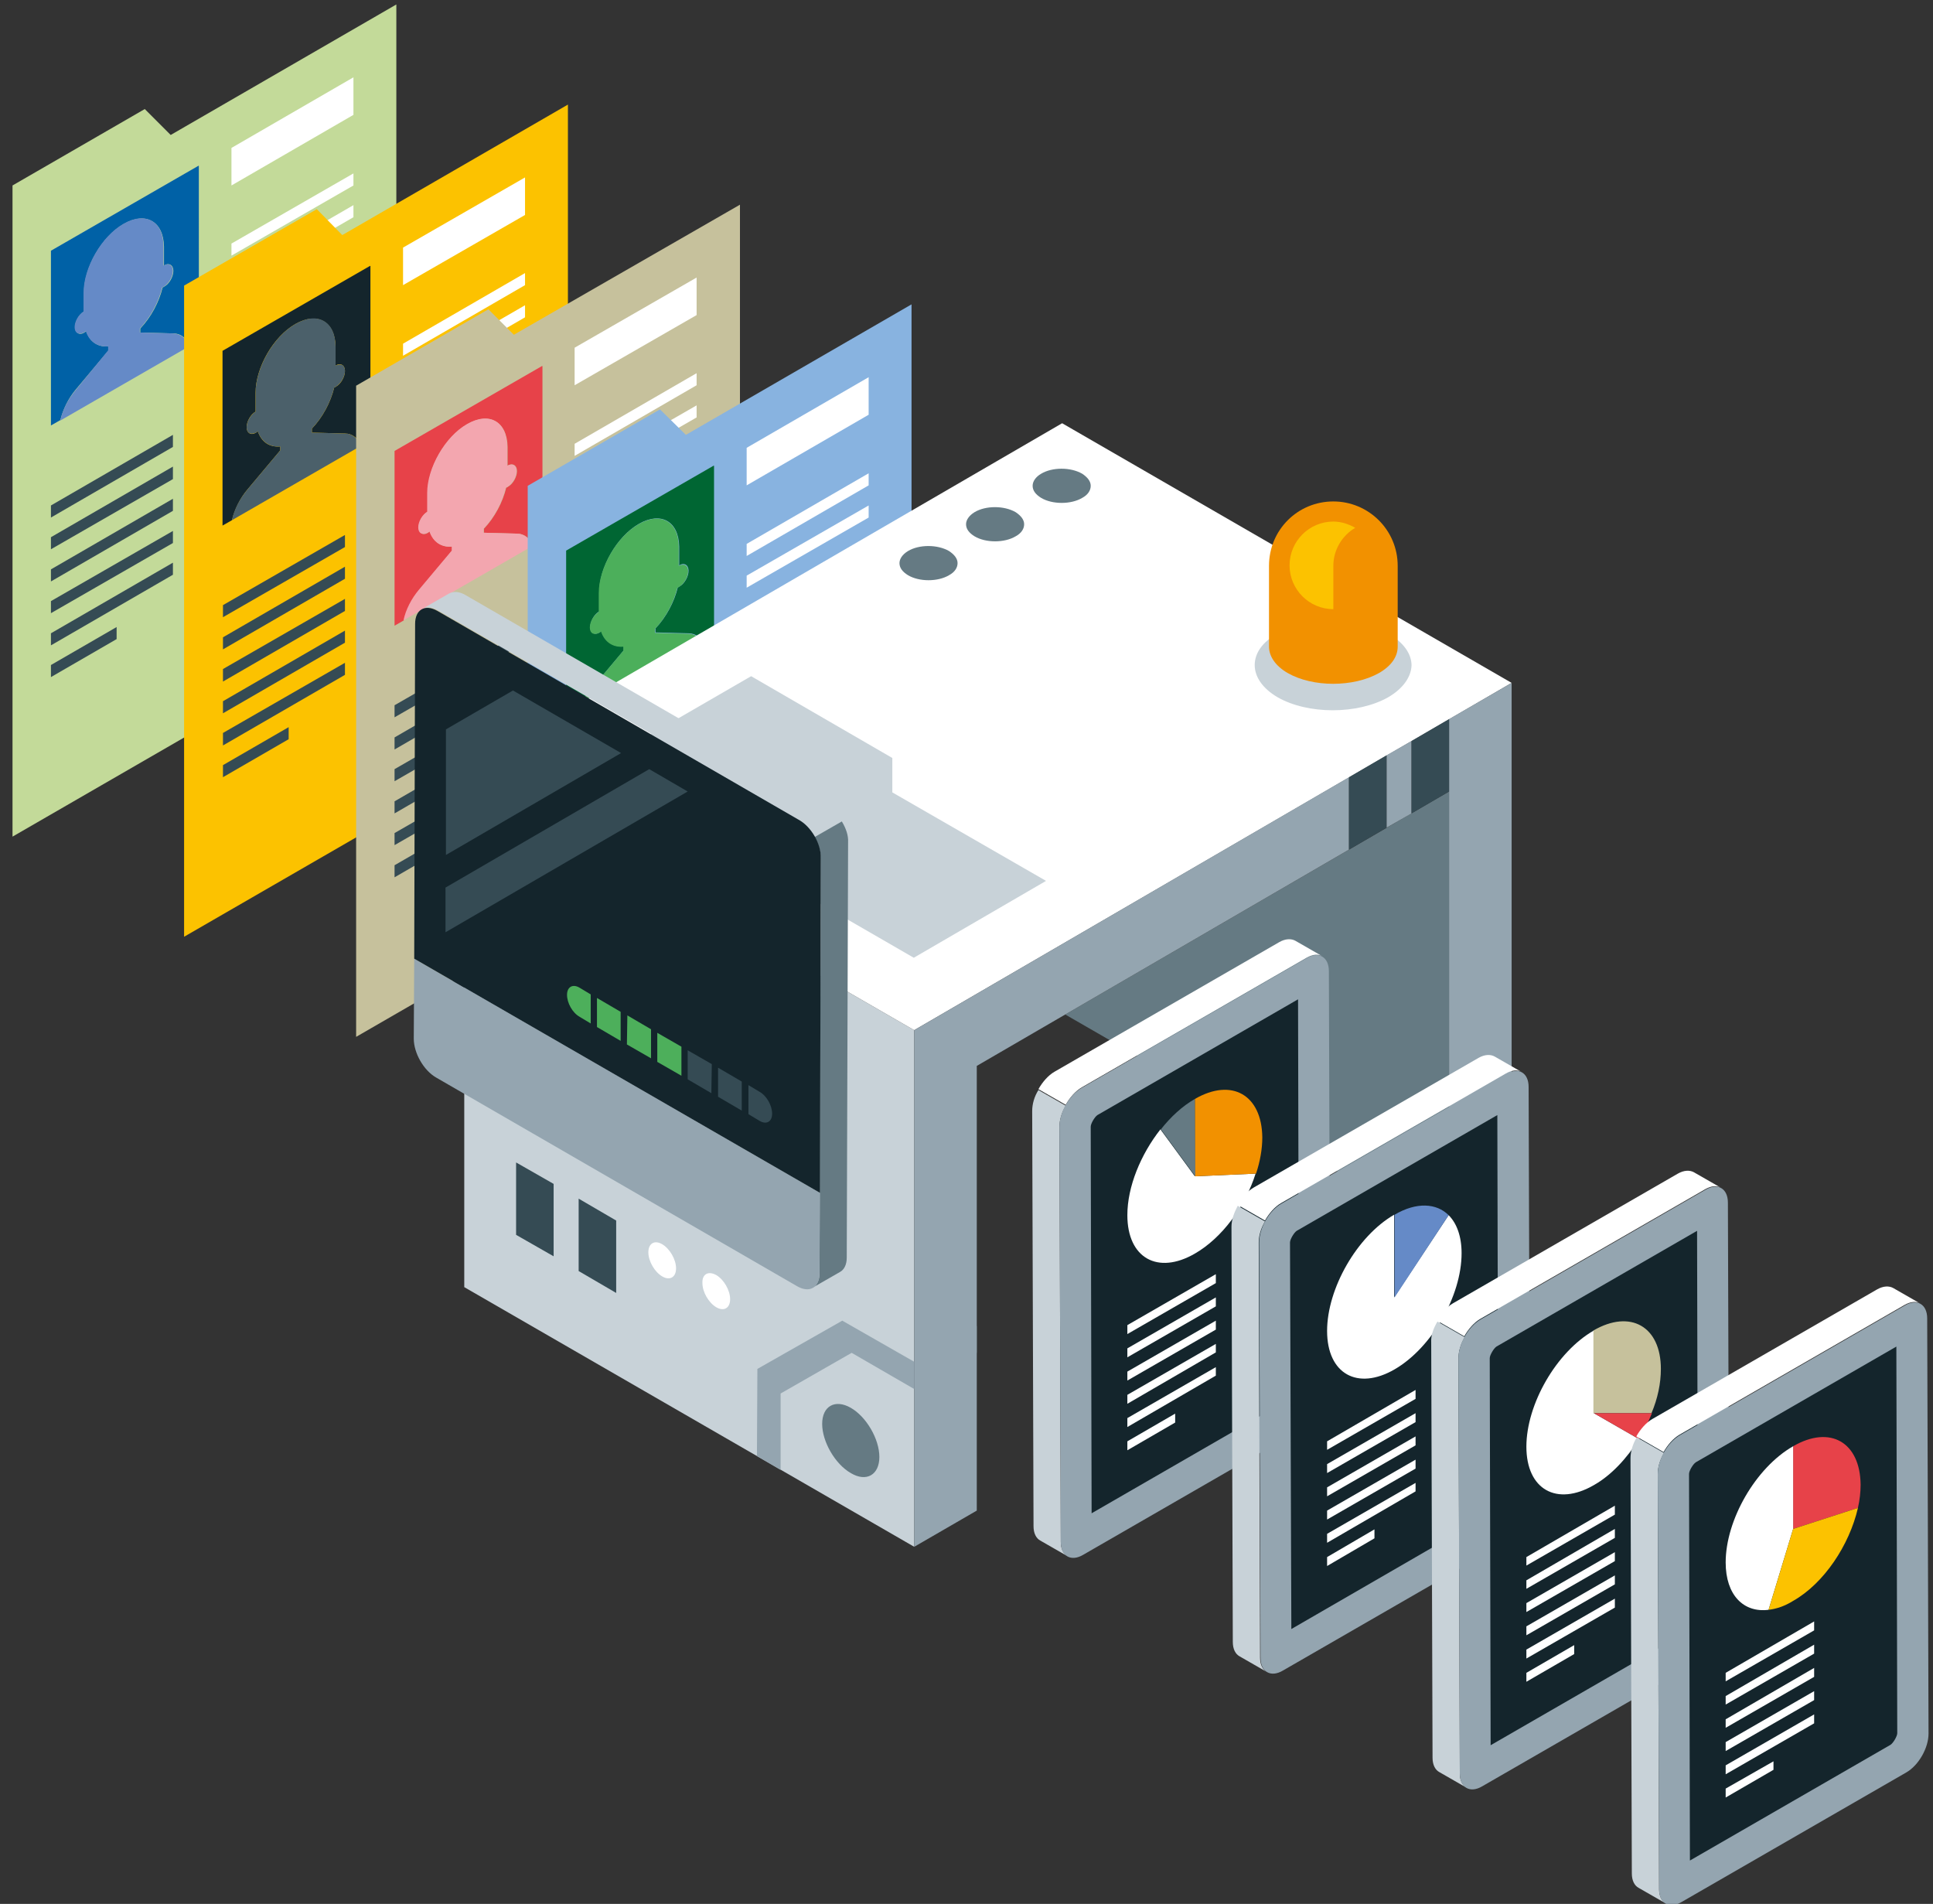 <?xml version="1.0" encoding="utf-8"?>
<!-- Generator: Adobe Illustrator 19.2.1, SVG Export Plug-In . SVG Version: 6.00 Build 0)  -->
<svg version="1.1" id="Layer_1" xmlns="http://www.w3.org/2000/svg" xmlns:xlink="http://www.w3.org/1999/xlink" x="0px" y="0px"
	 viewBox="0 0 432.6 426" style="enable-background:new 0 0 432.6 426;" xml:space="preserve">
<rect x="0" y="0" width="432.6" height="426" fill="#333333" stroke="none"/>
<style type="text/css">
	.st0{fill:#C3DA99;}
	.st1{fill:#0061A6;}
	.st2{fill:#658AC7;}
	.st3{fill:#354B54;}
	.st4{fill:#FFFFFF;}
	.st5{fill:#FCC200;}
	.st6{fill:#14252C;}
	.st7{fill:#4B606A;}
	.st8{fill:#C6C19C;}
	.st9{fill:#E74249;}
	.st10{fill:#F3A6AF;}
	.st11{fill:#88B3E0;}
	.st12{fill:#006633;}
	.st13{fill:#4CAF5B;}
	.st14{fill:#C8D2D8;}
	.st15{fill:#657A83;}
	.st16{fill:#94A5B0;}
	.st17{enable-background:new    ;}
	.st18{fill:#4DAF5B;}
	.st19{fill:#F29100;}
</style>
<g>
	<g>
		<g>
			<polygon class="st0" points="38.2,30.2 32.4,24.4 2.8,41.5 2.8,187.2 88.7,137.6 88.7,1 			"/>
			<g>
				<path class="st1" d="M44.4,37.1l-33,19v39.1l2.1-1.2c0.6-2.4,1.8-4.9,3.5-6.9l7.3-8.7l0-0.9c-2.4,0.2-4.2-1-5-3.4
					c-0.1,0.1-0.3,0.2-0.4,0.3c-1.1,0.7-2.1,0.1-2.1-1.2c0-1.3,0.9-2.9,2-3.5l0-4.2c0-5.7,4-12.6,8.9-15.4c4.9-2.8,8.9-0.6,9,5.1
					l0,4.2c1.1-0.7,2.1-0.1,2.1,1.2c0,1.3-0.9,2.9-2,3.5c-0.1,0.1-0.3,0.2-0.4,0.2c-0.8,3.3-2.6,6.7-5,9.2l0,0.9l7.4,0.2
					c1.7,0,3,1.1,3.6,2.8l2.1-1.2V37.1z"/>
				<path class="st2" d="M38.7,74.6l-7.4-0.2l0-0.9c2.4-2.5,4.2-5.9,5-9.2c0.1,0,0.3-0.1,0.4-0.2c1.1-0.7,2-2.2,2-3.5
					c0-1.3-0.9-1.8-2.1-1.2l0-4.2c0-5.7-4-8-9-5.1c-4.9,2.8-8.9,9.8-8.9,15.4l0,4.2c-1.1,0.7-2,2.2-2,3.5c0,1.3,0.9,1.8,2.1,1.2
					c0.2-0.1,0.3-0.2,0.4-0.3c0.8,2.4,2.7,3.6,5,3.4l0,0.9L17,87.2c-1.7,2-3,4.5-3.5,6.9l28.8-16.6C41.7,75.7,40.5,74.7,38.7,74.6z"
					/>
			</g>
			<g>
				<g>
					<polygon class="st3" points="11.4,130.1 38.7,114.3 38.7,111.6 11.4,127.4 					"/>
					<polygon class="st3" points="11.4,137.2 38.7,121.5 38.7,118.8 11.4,134.5 					"/>
					<polygon class="st3" points="11.4,144.4 38.7,128.6 38.7,125.9 11.4,141.7 					"/>
					<polygon class="st3" points="11.4,122.9 38.7,107.2 38.7,104.4 11.4,120.2 					"/>
					<polygon class="st3" points="11.4,115.8 38.7,100 38.7,97.3 11.4,113.1 					"/>
					<polygon class="st3" points="11.4,151.5 26.1,143 26.1,140.3 11.4,148.8 					"/>
				</g>
			</g>
		</g>
		<g>
			<g>
				<polygon class="st4" points="51.8,57.2 79.1,41.5 79.1,38.8 51.8,54.5 				"/>
				<polygon class="st4" points="51.8,64.4 79.1,48.6 79.1,45.9 51.8,61.7 				"/>
				<polygon class="st4" points="51.8,41.5 79.1,25.7 79.1,17.3 51.8,33.1 				"/>
				<polygon class="st4" points="51.8,71.5 66.5,63 66.5,60.3 51.8,68.8 				"/>
			</g>
		</g>
	</g>
	<g>
		<g>
			<polygon class="st5" points="76.6,52.6 70.9,46.8 41.2,63.9 41.2,209.6 127.1,160 127.1,23.4 			"/>
			<g>
				<path class="st6" d="M82.8,59.5l-33,19v39.1l2.1-1.2c0.6-2.4,1.8-4.9,3.5-6.9l7.3-8.7l0-0.9c-2.4,0.2-4.2-1-5-3.4
					c-0.1,0.1-0.3,0.2-0.4,0.3c-1.1,0.7-2.1,0.1-2.1-1.2c0-1.3,0.9-2.9,2-3.5l0-4.2c0-5.7,4-12.6,8.9-15.4c4.9-2.8,8.9-0.6,9,5.1
					l0,4.2c1.1-0.7,2.1-0.1,2.1,1.2c0,1.3-0.9,2.9-2,3.5c-0.1,0.1-0.3,0.2-0.4,0.2c-0.8,3.3-2.6,6.7-5,9.2l0,0.9l7.4,0.2
					c1.7,0,3,1.1,3.6,2.8l2.1-1.2V59.5z"/>
				<path class="st7" d="M77.2,97l-7.4-0.2l0-0.9c2.4-2.5,4.2-5.9,5-9.2c0.1,0,0.3-0.1,0.4-0.2c1.1-0.7,2-2.2,2-3.5
					c0-1.3-0.9-1.8-2.1-1.2l0-4.2c0-5.7-4-8-9-5.1c-4.9,2.8-8.9,9.8-8.9,15.4l0,4.2c-1.1,0.7-2,2.2-2,3.5c0,1.3,0.9,1.8,2.1,1.2
					c0.2-0.1,0.3-0.2,0.4-0.3c0.8,2.4,2.7,3.6,5,3.4l0,0.9l-7.3,8.7c-1.7,2-3,4.5-3.5,6.9l28.8-16.6C80.1,98.1,78.9,97,77.2,97z"/>
			</g>
			<g>
				<g>
					<polygon class="st3" points="49.9,152.5 77.2,136.7 77.2,134 49.9,149.7 					"/>
					<polygon class="st3" points="49.9,159.6 77.2,143.8 77.2,141.1 49.9,156.9 					"/>
					<polygon class="st3" points="49.9,166.8 77.2,151 77.2,148.3 49.9,164 					"/>
					<polygon class="st3" points="49.9,145.3 77.2,129.5 77.2,126.8 49.9,142.6 					"/>
					<polygon class="st3" points="49.9,138.1 77.2,122.4 77.2,119.7 49.9,135.4 					"/>
					<polygon class="st3" points="49.9,173.9 64.6,165.4 64.6,162.7 49.9,171.2 					"/>
				</g>
			</g>
		</g>
		<g>
			<g>
				<polygon class="st4" points="90.2,79.6 117.5,63.8 117.5,61.1 90.2,76.9 				"/>
				<polygon class="st4" points="90.2,86.8 117.5,71 117.5,68.3 90.2,84.1 				"/>
				<polygon class="st4" points="90.2,63.8 117.5,48.1 117.5,39.7 90.2,55.4 				"/>
				<polygon class="st4" points="90.2,93.9 104.9,85.4 104.9,82.7 90.2,91.2 				"/>
			</g>
		</g>
	</g>
	<g>
		<g>
			<polygon class="st8" points="115,74.9 109.3,69.2 79.7,86.3 79.7,232 165.6,182.4 165.6,45.8 			"/>
			<g>
				<path class="st9" d="M121.3,81.9l-33,19V140l2.1-1.2c0.6-2.4,1.8-4.9,3.5-6.9l7.3-8.7l0-0.9c-2.4,0.2-4.2-1-5-3.4
					c-0.1,0.1-0.3,0.2-0.4,0.3c-1.1,0.7-2.1,0.1-2.1-1.2c0-1.3,0.9-2.9,2-3.5l0-4.2c0-5.7,4-12.6,8.9-15.4c4.9-2.8,8.9-0.6,9,5.1
					l0,4.2c1.1-0.7,2.1-0.1,2.1,1.2c0,1.3-0.9,2.9-2,3.5c-0.1,0.1-0.3,0.2-0.4,0.2c-0.8,3.3-2.6,6.7-5,9.2l0,0.9l7.4,0.2
					c1.7,0,3,1.1,3.6,2.8l2.1-1.2V81.9z"/>
				<path class="st10" d="M115.6,119.4l-7.4-0.2l0-0.9c2.4-2.5,4.2-5.9,5-9.2c0.1,0,0.3-0.1,0.4-0.2c1.1-0.7,2-2.2,2-3.5
					c0-1.3-0.9-1.8-2.1-1.2l0-4.2c0-5.7-4-8-9-5.1c-4.9,2.8-8.9,9.8-8.9,15.4l0,4.2c-1.1,0.7-2,2.2-2,3.5c0,1.3,0.9,1.8,2.1,1.2
					c0.2-0.1,0.3-0.2,0.4-0.3c0.8,2.4,2.7,3.6,5,3.4l0,0.9l-7.3,8.7c-1.7,2-3,4.5-3.5,6.9l28.8-16.6
					C118.6,120.5,117.3,119.4,115.6,119.4z"/>
			</g>
			<g>
				<g>
					<polygon class="st3" points="88.3,174.8 115.6,159.1 115.6,156.4 88.3,172.1 					"/>
					<polygon class="st3" points="88.3,182 115.6,166.2 115.6,163.5 88.3,179.3 					"/>
					<polygon class="st3" points="88.3,189.1 115.6,173.4 115.6,170.7 88.3,186.4 					"/>
					<polygon class="st3" points="88.3,167.7 115.6,151.9 115.6,149.2 88.3,165 					"/>
					<polygon class="st3" points="88.3,160.5 115.6,144.8 115.6,142.1 88.3,157.8 					"/>
					<polygon class="st3" points="88.3,196.3 103,187.8 103,185.1 88.3,193.6 					"/>
				</g>
			</g>
		</g>
		<g>
			<g>
				<polygon class="st4" points="128.6,102 155.9,86.2 155.9,83.5 128.6,99.3 				"/>
				<polygon class="st4" points="128.6,109.1 155.9,93.4 155.9,90.7 128.6,106.4 				"/>
				<polygon class="st4" points="128.6,86.2 155.9,70.5 155.9,62.1 128.6,77.8 				"/>
				<polygon class="st4" points="128.6,116.3 143.4,107.8 143.4,105.1 128.6,113.6 				"/>
			</g>
		</g>
	</g>
	<g>
		<g>
			<polygon class="st11" points="153.5,97.3 147.7,91.6 118.1,108.7 118.1,254.4 204,204.8 204,68.1 			"/>
			<g>
				<path class="st12" d="M159.7,104.2l-33,19v39.1l2.1-1.2c0.6-2.4,1.8-4.9,3.5-6.9l7.3-8.7l0-0.9c-2.4,0.2-4.2-1-5-3.4
					c-0.1,0.1-0.3,0.2-0.4,0.3c-1.1,0.7-2.1,0.1-2.1-1.2c0-1.3,0.9-2.9,2-3.5l0-4.2c0-5.7,4-12.6,8.9-15.4c4.9-2.8,8.9-0.6,9,5.1
					l0,4.2c1.1-0.7,2.1-0.1,2.1,1.2c0,1.3-0.9,2.9-2,3.5c-0.1,0.1-0.3,0.2-0.4,0.2c-0.8,3.3-2.6,6.7-5,9.2l0,0.9l7.4,0.2
					c1.7,0,3,1.1,3.6,2.8l2.1-1.2V104.2z"/>
				<path class="st13" d="M154,141.8l-7.4-0.2l0-0.9c2.4-2.5,4.2-5.9,5-9.2c0.1,0,0.3-0.1,0.4-0.2c1.1-0.7,2-2.2,2-3.5
					c0-1.3-0.9-1.8-2.1-1.2l0-4.2c0-5.7-4-8-9-5.1c-4.9,2.8-8.9,9.8-8.9,15.4l0,4.2c-1.1,0.7-2,2.2-2,3.5c0,1.3,0.9,1.8,2.1,1.2
					c0.2-0.1,0.3-0.2,0.4-0.3c0.8,2.4,2.7,3.6,5,3.4l0,0.9l-7.3,8.7c-1.7,2-3,4.5-3.5,6.9l28.8-16.6
					C157,142.9,155.7,141.8,154,141.8z"/>
			</g>
			<g>
				<g>
					<polygon class="st3" points="126.7,197.2 154,181.5 154,178.7 126.7,194.5 					"/>
					<polygon class="st3" points="126.7,204.4 154,188.6 154,185.9 126.7,201.7 					"/>
					<polygon class="st3" points="126.7,211.5 154,195.8 154,193 126.7,208.8 					"/>
					<polygon class="st3" points="126.7,190.1 154,174.3 154,171.6 126.7,187.4 					"/>
					<polygon class="st3" points="126.7,182.9 154,167.1 154,164.4 126.7,180.2 					"/>
					<polygon class="st3" points="126.7,218.7 141.4,210.2 141.4,207.5 126.7,216 					"/>
				</g>
			</g>
		</g>
		<g>
			<g>
				<polygon class="st4" points="167.1,124.4 194.4,108.6 194.4,105.9 167.1,121.7 				"/>
				<polygon class="st4" points="167.1,131.5 194.4,115.8 194.4,113.1 167.1,128.8 				"/>
				<polygon class="st4" points="167.1,108.6 194.4,92.8 194.4,84.4 167.1,100.2 				"/>
				<polygon class="st4" points="167.1,138.7 181.8,130.2 181.8,127.5 167.1,136 				"/>
			</g>
		</g>
	</g>
	<polygon class="st14" points="204.6,230.5 204.6,346.1 103.9,288 103.9,172.4 	"/>
	<polygon class="st4" points="103.9,172.4 237.7,94.7 338.3,152.8 204.6,230.5 	"/>
	<path class="st15" d="M324.3,276.5v-99.4L238.4,227L324.3,276.5z"/>
	<polygon class="st14" points="199.7,169.6 168.1,151.3 131.8,172.3 204.5,214.3 234.1,197.1 199.7,177.3 	"/>
	<path class="st14" d="M100.5,132.8c0.9-0.5,2.2-0.5,3.6,0.3l80.8,46.7c1.4,0.8,2.7,2.3,3.6,3.9l-6.1,3.5c-0.9-1.6-2.2-3.1-3.6-3.9
		l-80.8-46.7c-1.4-0.8-2.7-0.9-3.6-0.3L100.5,132.8z"/>
	<path class="st15" d="M189.8,188.5l-0.3,92.9c0,1.6-0.6,2.7-1.5,3.2l-6.1,3.5c0.9-0.5,1.5-1.6,1.5-3.2l0.3-92.9
		c0-1.5-0.5-3.2-1.4-4.7l6.1-3.5C189.3,185.3,189.9,186.9,189.8,188.5z"/>
	<g>
		<path class="st16" d="M92.6,232.4c0,3.2,2.2,7.1,5,8.7l80.8,46.7c2.8,1.6,5,0.3,5-2.9l0.1-18l-90.8-52.4L92.6,232.4z"/>
		<path class="st6" d="M178.7,183.4l-80.8-46.7c-2.8-1.6-5-0.3-5,2.9l-0.2,74.9l90.8,52.4l0.2-74.9
			C183.8,188.8,181.5,184.9,178.7,183.4z"/>
	</g>
	<g>
		<polygon class="st3" points="114.8,154.5 99.8,163.2 99.8,191.3 139,168.5 		"/>
		<polygon class="st3" points="99.7,208.6 153.9,177.1 145.3,172.1 99.7,198.6 		"/>
	</g>
	<g>
		<polygon class="st16" points="169.5,306.3 169.4,325.8 174.7,328.9 174.7,311.8 190.6,302.7 204.6,310.8 204.6,304.7 188.5,295.5 
					"/>
		<polygon class="st15" points="218.6,296.7 204.6,304.7 204.6,310.8 218.6,302.7 		"/>
	</g>
	<g>
		<g class="st17">
			<g>
				<path class="st15" d="M190.4,315c3.5,2,6.4,7,6.4,11c0,4-2.9,5.7-6.4,3.6c-3.5-2-6.4-7-6.4-11S186.9,313,190.4,315z"/>
			</g>
		</g>
	</g>
	<g>
		<g class="st17">
			<g>
				<path class="st4" d="M148.2,278.4c1.7,1,3.1,3.4,3.1,5.4c0,2-1.4,2.8-3.1,1.8s-3.1-3.4-3.1-5.4
					C145.1,278.2,146.5,277.4,148.2,278.4z"/>
			</g>
		</g>
	</g>
	<g>
		<g class="st17">
			<g>
				<path class="st4" d="M160.3,285.3c1.7,1,3.1,3.4,3.1,5.4c0,2-1.4,2.8-3.1,1.8c-1.7-1-3.1-3.4-3.1-5.4
					C157.1,285.1,158.5,284.3,160.3,285.3z"/>
			</g>
		</g>
	</g>
	<g>
		<polygon class="st16" points="310.3,169 310.3,185.2 315.9,182 315.9,165.8 		"/>
		<polygon class="st16" points="324.3,160.9 324.3,177.1 324.3,276.5 338.3,268.4 338.3,152.8 		"/>
		<polygon class="st16" points="204.6,230.5 204.6,346.1 218.6,338 218.6,238.5 301.9,190.1 301.9,173.9 		"/>
		<polygon class="st3" points="315.9,165.8 315.9,182 324.3,177.1 324.3,160.9 		"/>
		<polygon class="st3" points="301.9,173.9 301.9,190.1 310.3,185.2 310.3,169 		"/>
	</g>
	<g>
		<g>
			<polygon class="st18" points="152.5,234.2 152.5,240.7 147.1,237.6 147.1,231.1 			"/>
		</g>
		<g>
			<polygon class="st3" points="159.3,238.1 159.2,244.6 153.9,241.5 153.9,235 			"/>
		</g>
		<g>
			<polygon class="st18" points="145.7,230.3 145.7,236.8 140.3,233.7 140.4,227.2 			"/>
		</g>
		<g>
			<polygon class="st18" points="138.9,226.4 138.9,232.9 133.6,229.8 133.6,223.3 			"/>
		</g>
		<g>
			<path class="st3" d="M170,244.3c1.6,0.9,2.8,3.1,2.8,4.9c0,1.8-1.3,2.5-2.8,1.6l-2.5-1.5l0-6.5L170,244.3z"/>
		</g>
		<g>
			<path class="st18" d="M132.2,222.5l0,6.5l-2.5-1.5c-1.6-0.9-2.8-3.1-2.8-4.9c0-1.8,1.3-2.5,2.8-1.6L132.2,222.5z"/>
		</g>
		<g>
			<polygon class="st3" points="166,242 166,248.5 160.7,245.4 160.7,238.9 			"/>
		</g>
	</g>
	<polygon class="st3" points="123.9,264.9 123.9,281.1 115.5,276.3 115.5,260.1 	"/>
	<polygon class="st3" points="137.9,273.1 137.9,289.3 129.5,284.4 129.5,268.2 	"/>
	<g>
		<path class="st14" d="M280.8,148.8c0,2.6,1.7,5.2,5.1,7.2c6.8,3.9,17.9,3.9,24.8,0c3.4-2,5.1-4.6,5.2-7.1c0-2.6-1.8-5.2-5.2-7.1
			c-6.9-4-18-4-24.8,0C282.5,143.6,280.8,146.2,280.8,148.8z"/>
		<path class="st19" d="M298.4,112.2c-8,0-14.4,6.4-14.4,14.4v18.1c0,2.1,1.4,4.3,4.2,5.9c5.6,3.2,14.7,3.2,20.4,0
			c2.8-1.6,4.2-3.7,4.2-5.9v-18.1C312.8,118.6,306.3,112.2,298.4,112.2z"/>
		<path class="st5" d="M298.4,126.6c0-3.6,2-6.8,4.9-8.5c-1.4-0.8-3.1-1.4-4.9-1.4c-5.4,0-9.8,4.4-9.8,9.8c0,5.4,4.4,9.8,9.8,9.8
			V126.6z"/>
	</g>
	<g>
		<path class="st15" d="M231.1,108.7c0,1,0.6,1.9,1.9,2.7c2.5,1.5,6.7,1.5,9.2,0c1.3-0.7,1.9-1.7,1.9-2.7c0-1-0.7-1.9-1.9-2.7
			c-2.6-1.5-6.7-1.5-9.2,0C231.8,106.7,231.1,107.7,231.1,108.7z"/>
		<path class="st15" d="M216.2,117.3c0,1,0.6,1.9,1.9,2.7c2.5,1.5,6.7,1.5,9.2,0c1.3-0.7,1.9-1.7,1.9-2.7c0-1-0.7-1.9-1.9-2.7
			c-2.6-1.5-6.7-1.5-9.2,0C216.8,115.4,216.2,116.4,216.2,117.3z"/>
		<path class="st15" d="M201.3,126c0,1,0.6,1.9,1.9,2.7c2.5,1.5,6.7,1.5,9.2,0c1.3-0.7,1.9-1.7,1.9-2.7c0-1-0.7-1.9-1.9-2.7
			c-2.6-1.5-6.7-1.5-9.2,0C201.9,124.1,201.3,125.1,201.3,126z"/>
	</g>
	<g>
		<path class="st4" d="M289.9,210.5c-0.9-0.5-2.2-0.5-3.6,0.3l-50.3,29c-1.4,0.8-2.7,2.3-3.6,3.9l6.1,3.5c0.9-1.6,2.2-3.1,3.6-3.9
			l50.3-29c1.4-0.8,2.7-0.9,3.6-0.3L289.9,210.5z"/>
		<path class="st14" d="M231,248.6l0.3,92.9c0,1.6,0.6,2.7,1.5,3.2l6.1,3.5c-0.9-0.5-1.5-1.6-1.5-3.2l-0.3-92.9
			c0-1.5,0.5-3.2,1.4-4.7l-6.1-3.5C231.5,245.3,231,247,231,248.6z"/>
		<path class="st16" d="M297.4,217.3c0-3.2-2.3-4.5-5-2.9l-50.3,29c-2.8,1.6-5,5.5-5,8.7l0.3,92.9c0,3.2,2.3,4.5,5,2.9l50.3-29
			c2.8-1.6,5-5.5,5-8.7L297.4,217.3z"/>
		<path class="st6" d="M244.1,252.1c0-0.7,0.9-2.2,1.5-2.6l44.9-25.9l0.2,86.5c0,0.7-0.9,2.2-1.5,2.6l-44.9,25.9L244.1,252.1z"/>
	</g>
	<g>
		<path class="st4" d="M267.4,263.2l-7.7-10.5c-4.4,5.6-7.4,12.8-7.4,19.2c0,9.6,6.8,13.4,15.1,8.6c6.1-3.5,11.3-10.6,13.6-17.9
			L267.4,263.2z"/>
		<g>
			<path class="st19" d="M267.4,245.9v17.3l13.7-0.6c0.9-2.7,1.4-5.5,1.4-8.1C282.4,245,275.7,241.1,267.4,245.9z"/>
			<path class="st15" d="M267.4,245.9c-2.8,1.6-5.4,4-7.6,6.8l7.7,10.5L267.4,245.9C267.4,245.9,267.4,245.9,267.4,245.9z"/>
		</g>
	</g>
	<g>
		<polygon class="st4" points="252.3,308.9 272.1,297.5 272.1,295.5 252.3,306.9 		"/>
		<polygon class="st4" points="252.3,314.1 272.1,302.6 272.1,300.7 252.3,312.1 		"/>
		<polygon class="st4" points="252.3,319.3 272.1,307.8 272.1,305.9 252.3,317.3 		"/>
		<polygon class="st4" points="252.3,303.7 272.1,292.3 272.1,290.3 252.3,301.7 		"/>
		<polygon class="st4" points="252.3,298.5 272.1,287.1 272.1,285.1 252.3,296.5 		"/>
		<polygon class="st4" points="252.3,324.5 263,318.3 263,316.3 252.3,322.5 		"/>
	</g>
	<g>
		<path class="st4" d="M334.5,236.4c-0.9-0.5-2.2-0.5-3.6,0.3l-50.3,29c-1.4,0.8-2.7,2.3-3.6,3.9l6.1,3.5c0.9-1.6,2.2-3.1,3.6-3.9
			l50.3-29c1.4-0.8,2.7-0.9,3.6-0.3L334.5,236.4z"/>
		<path class="st14" d="M275.6,274.5l0.3,92.9c0,1.6,0.6,2.7,1.5,3.2l6.1,3.5c-0.9-0.5-1.5-1.6-1.5-3.2l-0.3-92.9
			c0-1.5,0.5-3.2,1.4-4.7l-6.1-3.5C276.2,271.3,275.6,272.9,275.6,274.5z"/>
		<path class="st16" d="M342.1,243.2c0-3.2-2.3-4.5-5-2.9l-50.3,29c-2.8,1.6-5,5.5-5,8.7l0.3,92.9c0,3.2,2.3,4.5,5,2.9l50.3-29
			c2.8-1.6,5-5.5,5-8.7L342.1,243.2z"/>
		<path class="st6" d="M288.7,278c0-0.7,0.9-2.2,1.5-2.6l44.9-25.9l0.2,86.5c0,0.7-0.9,2.2-1.5,2.6L289,364.5L288.7,278z"/>
	</g>
	<g>
		<path class="st4" d="M324.2,271.9L312,290.3v-18.5c0,0,0,0,0,0c-8.3,4.8-15,16.5-15,26c0,9.6,6.8,13.4,15.1,8.6
			c8.3-4.8,15-16.4,15-26C327.1,276.6,326,273.7,324.2,271.9z"/>
		<path class="st2" d="M324.2,271.9c-2.7-2.7-7.2-3-12.1-0.1v18.5L324.2,271.9z"/>
	</g>
	<g>
		<polygon class="st4" points="297,334.8 316.8,323.4 316.8,321.4 297,332.8 		"/>
		<polygon class="st4" points="297,340 316.8,328.6 316.8,326.6 297,338 		"/>
		<polygon class="st4" points="297,345.2 316.8,333.7 316.8,331.8 297,343.2 		"/>
		<polygon class="st4" points="297,329.6 316.8,318.2 316.8,316.2 297,327.6 		"/>
		<polygon class="st4" points="297,324.4 316.8,313 316.8,311 297,322.5 		"/>
		<polygon class="st4" points="297,350.4 307.6,344.2 307.6,342.2 297,348.4 		"/>
	</g>
	<g>
		<path class="st4" d="M379.1,262.3c-0.9-0.5-2.2-0.5-3.6,0.3l-50.3,29c-1.4,0.8-2.7,2.3-3.6,3.9l6.1,3.5c0.9-1.6,2.2-3.1,3.6-3.9
			l50.3-29c1.4-0.8,2.7-0.9,3.6-0.3L379.1,262.3z"/>
		<path class="st14" d="M320.3,300.4l0.3,92.9c0,1.6,0.6,2.7,1.5,3.2l6.1,3.5c-0.9-0.5-1.5-1.6-1.5-3.2l-0.3-92.9
			c0-1.5,0.5-3.2,1.4-4.7l-6.1-3.5C320.8,297.2,320.2,298.8,320.3,300.4z"/>
		<path class="st16" d="M386.7,269.1c0-3.2-2.3-4.5-5-2.9l-50.3,29c-2.8,1.6-5,5.5-5,8.7l0.3,92.9c0,3.2,2.3,4.5,5,2.9l50.3-29
			c2.8-1.6,5-5.5,5-8.7L386.7,269.1z"/>
		<path class="st6" d="M333.4,303.9c0-0.7,0.9-2.2,1.5-2.6l44.9-25.9L380,362c0,0.7-0.9,2.2-1.5,2.6l-44.9,25.9L333.4,303.9z"/>
	</g>
	<g>
		<path class="st4" d="M356.7,297.7C356.6,297.7,356.6,297.7,356.7,297.7c-8.4,4.8-15.1,16.5-15.1,26c0,9.6,6.8,13.4,15.1,8.6
			c3.9-2.2,7.4-6,10.1-10.3l-10.1-5.8V297.7z"/>
		<g>
			<path class="st8" d="M371.7,306.3c0-9.5-6.8-13.4-15.1-8.6v18.5h13C371,312.9,371.7,309.5,371.7,306.3z"/>
			<path class="st9" d="M369.7,316.2h-13l10.1,5.8C367.9,320.2,368.9,318.2,369.7,316.2z"/>
		</g>
	</g>
	<g>
		<polygon class="st4" points="341.6,360.7 361.4,349.3 361.4,347.3 341.6,358.7 		"/>
		<polygon class="st4" points="341.6,365.9 361.4,354.5 361.4,352.5 341.6,363.9 		"/>
		<polygon class="st4" points="341.6,371.1 361.4,359.7 361.4,357.7 341.6,369.1 		"/>
		<polygon class="st4" points="341.6,355.5 361.4,344.1 361.4,342.1 341.6,353.6 		"/>
		<polygon class="st4" points="341.6,350.3 361.4,338.9 361.4,336.9 341.6,348.4 		"/>
		<polygon class="st4" points="341.6,376.3 352.3,370.1 352.3,368.1 341.6,374.3 		"/>
	</g>
	<g>
		<path class="st4" d="M423.7,288.2c-0.9-0.5-2.2-0.5-3.6,0.3l-50.3,29c-1.4,0.8-2.7,2.3-3.6,3.9l6.1,3.5c0.9-1.6,2.2-3.1,3.6-3.9
			l50.3-29c1.4-0.8,2.7-0.9,3.6-0.3L423.7,288.2z"/>
		<path class="st14" d="M364.9,326.3l0.3,92.9c0,1.6,0.6,2.7,1.5,3.2l6.1,3.5c-0.9-0.5-1.5-1.6-1.5-3.2l-0.3-92.9
			c0-1.5,0.5-3.2,1.4-4.7l-6.1-3.5C365.4,323.1,364.9,324.8,364.9,326.3z"/>
		<path class="st16" d="M431.3,295c0-3.2-2.3-4.5-5-2.9l-50.3,29c-2.8,1.6-5,5.5-5,8.7l0.3,92.9c0,3.2,2.3,4.5,5,2.9l50.3-29
			c2.8-1.6,5-5.5,5-8.7L431.3,295z"/>
		<path class="st6" d="M378,329.8c0-0.7,0.9-2.2,1.5-2.6l44.9-25.9l0.2,86.5c0,0.7-0.9,2.2-1.5,2.6l-44.9,25.9L378,329.8z"/>
	</g>
	<g>
		<polygon class="st4" points="386.2,386.6 406,375.2 406,373.2 386.2,384.7 		"/>
		<polygon class="st4" points="386.2,391.8 406,380.4 406,378.4 386.2,389.8 		"/>
		<polygon class="st4" points="386.2,397 406,385.6 406,383.6 386.2,395 		"/>
		<polygon class="st4" points="386.2,381.4 406,370 406,368 386.2,379.5 		"/>
		<polygon class="st4" points="386.2,376.2 406,364.8 406,362.8 386.2,374.3 		"/>
		<polygon class="st4" points="386.2,402.2 396.9,396 396.9,394.1 386.2,400.2 		"/>
	</g>
	<path class="st9" d="M401.3,323.6v18.5l14.5-4.7c0.4-1.8,0.6-3.5,0.6-5.2C416.3,322.7,409.6,318.8,401.3,323.6z"/>
	<path class="st4" d="M401.3,323.6C401.3,323.6,401.2,323.6,401.3,323.6c-8.4,4.8-15.1,16.5-15.1,26c0,7.3,4,11.3,9.6,10.6l5.5-18.1
		V323.6z"/>
	<path class="st5" d="M415.8,337.4l-14.5,4.7l-5.5,18.1c1.7-0.2,3.6-0.8,5.5-2C408.2,354.3,413.9,345.7,415.8,337.4z"/>
</g>
</svg>
